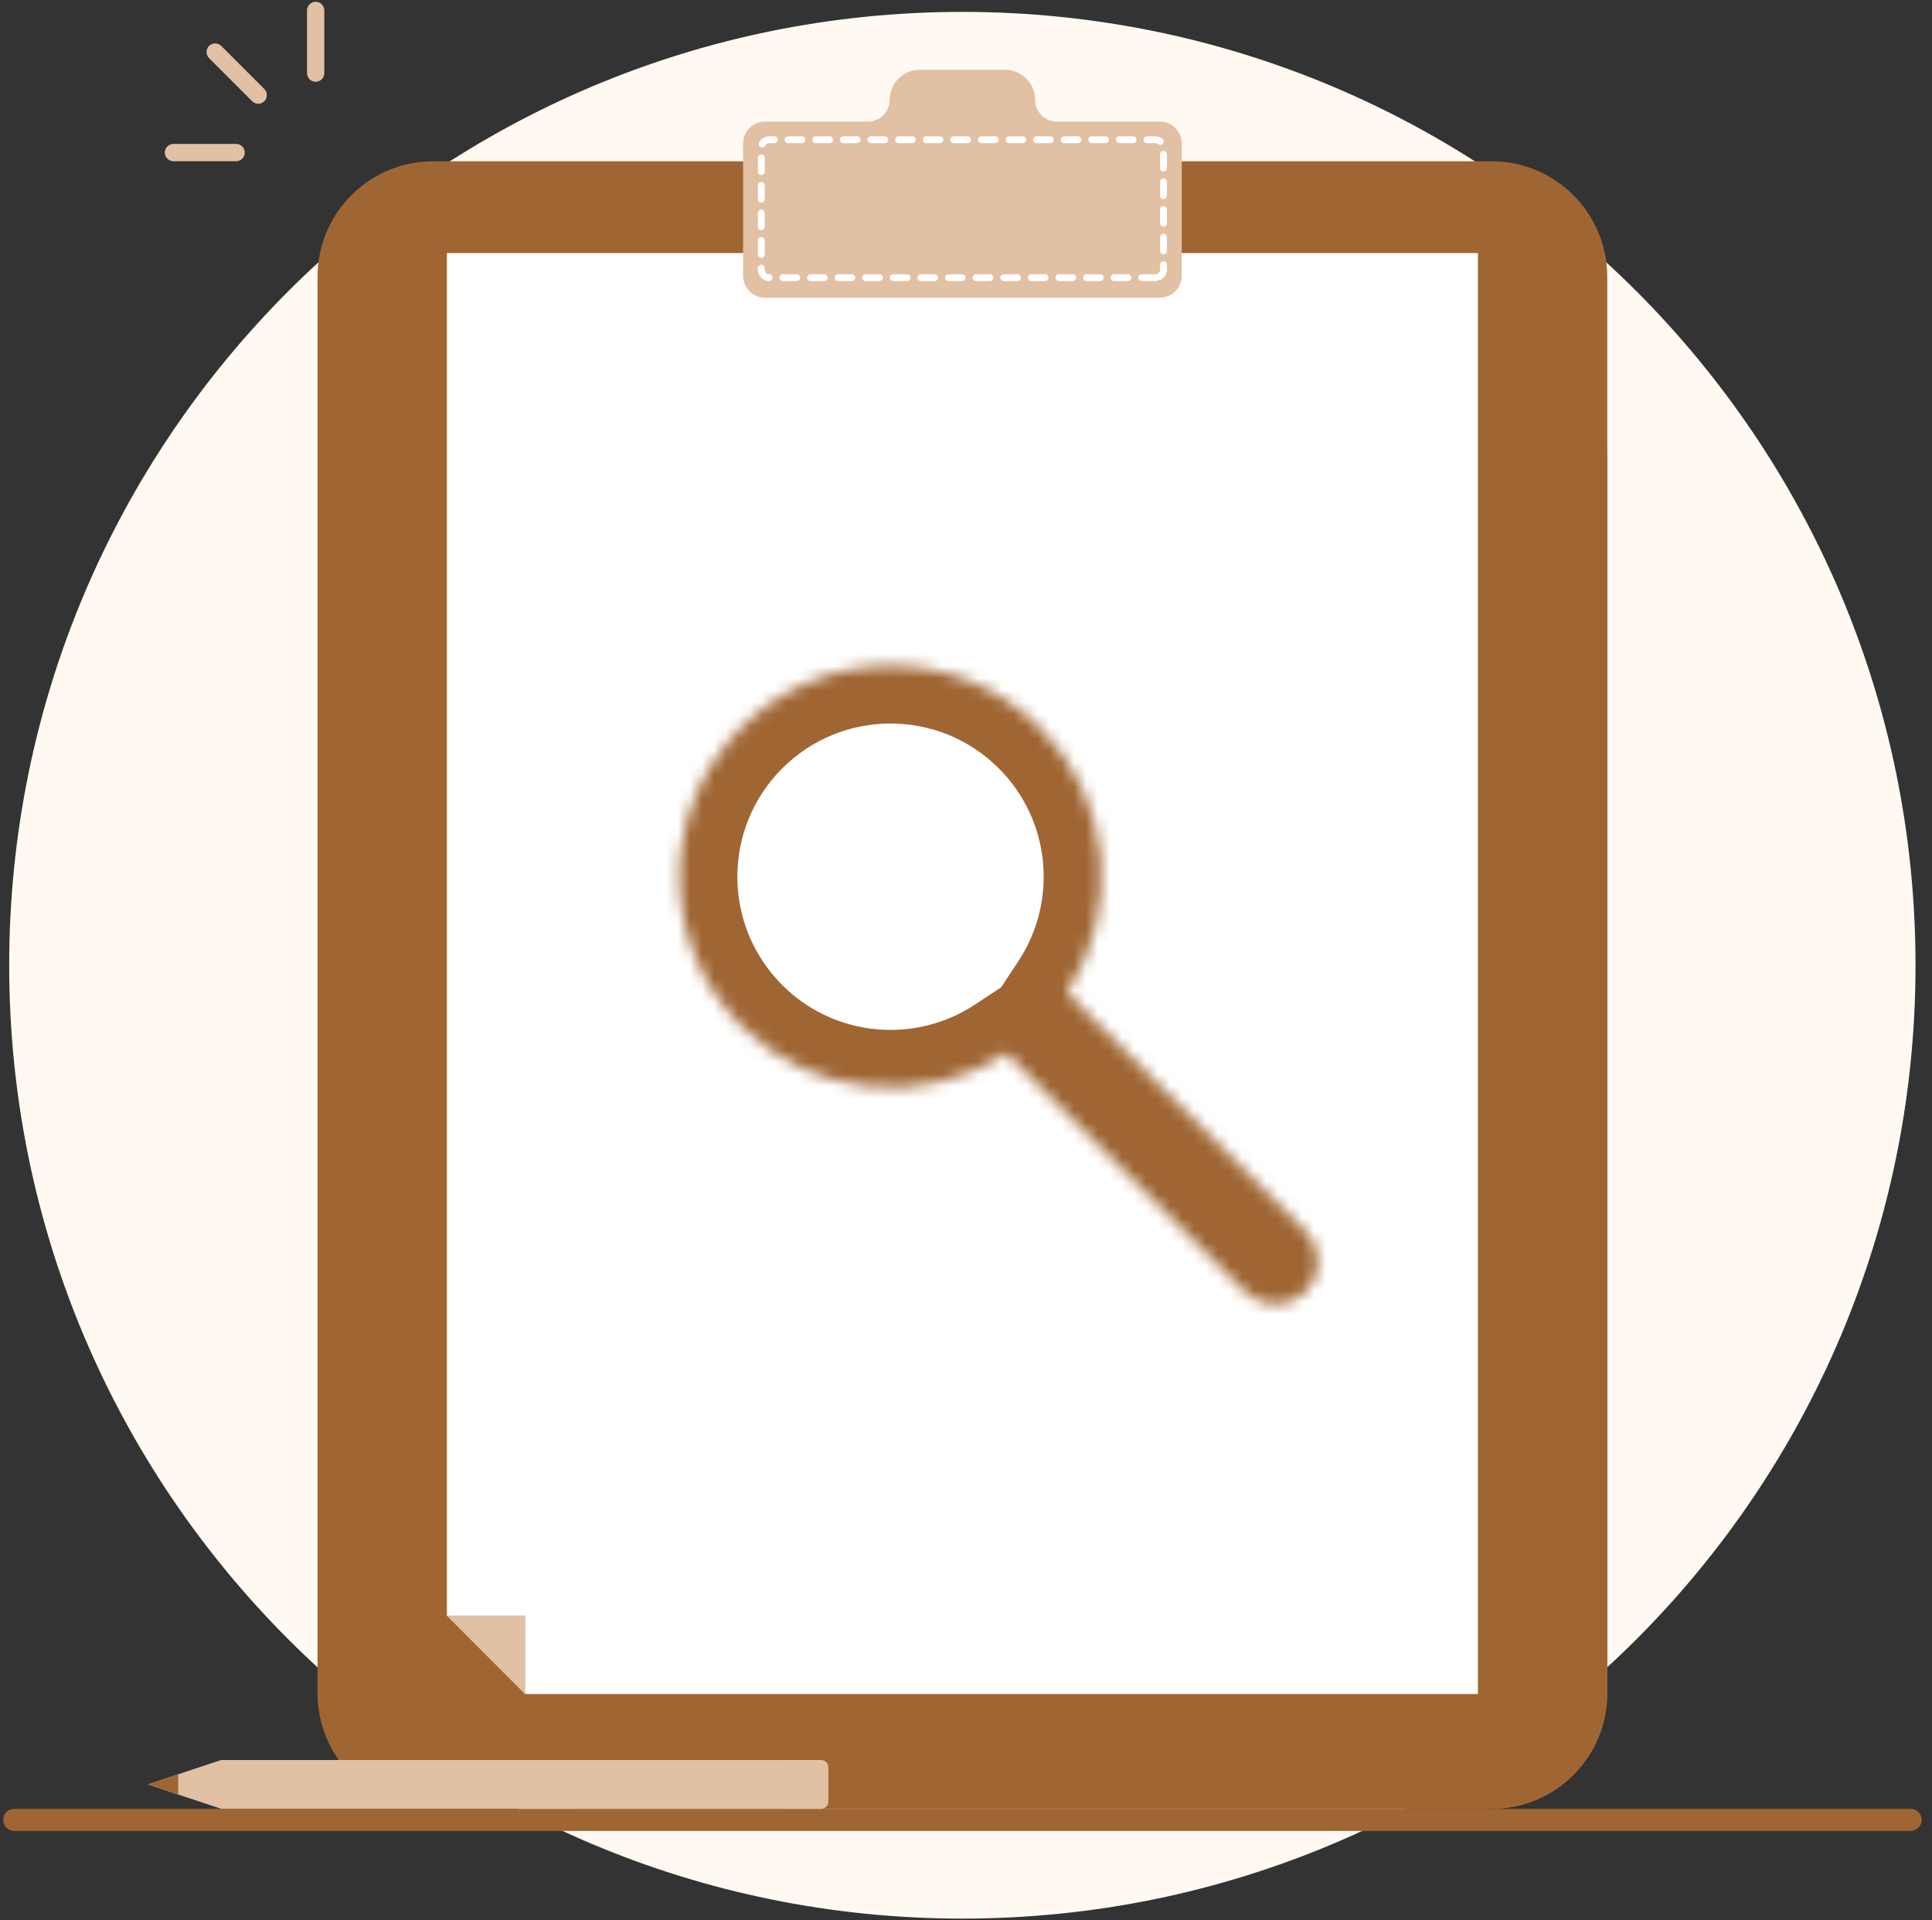<svg width="161" height="160" viewBox="0 0 161 160" fill="none" xmlns="http://www.w3.org/2000/svg">
<rect x="0" y="0" width="161" height="160" fill="#333333" stroke="none"/>
<path d="M80.196 159.853C124.065 159.853 159.627 124.29 159.627 80.422C159.627 36.554 124.065 0.991 80.196 0.991C36.328 0.991 0.766 36.554 0.766 80.422C0.766 124.29 36.328 159.853 80.196 159.853Z" fill="#FFF9F1"/>
<path d="M19.679 13.432H14.455C14.06 13.432 13.734 13.111 13.734 12.711C13.734 12.317 14.055 11.991 14.455 11.991H19.679C20.073 11.991 20.399 12.311 20.399 12.711C20.399 13.111 20.079 13.432 19.679 13.432Z" fill="#E1C0A3"/>
<path d="M26.306 6.812C25.912 6.812 25.586 6.492 25.586 6.092V0.868C25.586 0.473 25.906 0.147 26.306 0.147C26.701 0.147 27.026 0.468 27.026 0.868V6.092C27.026 6.492 26.701 6.812 26.306 6.812Z" fill="#E1C0A3"/>
<path d="M21.519 8.645C21.336 8.645 21.153 8.576 21.01 8.433L17.421 4.844C17.141 4.564 17.141 4.106 17.421 3.826C17.701 3.546 18.158 3.546 18.438 3.826L22.028 7.416C22.308 7.696 22.308 8.153 22.028 8.433C21.885 8.576 21.702 8.645 21.519 8.645Z" fill="#E1C0A3"/>
<path d="M159.213 152.55H1.186C0.677 152.55 0.266 152.139 0.266 151.63C0.266 151.121 0.677 150.71 1.186 150.71H159.219C159.727 150.71 160.139 151.121 160.139 151.63C160.139 152.139 159.722 152.55 159.213 152.55Z" fill="#9F6634"/>
<path d="M133.939 23.079V141.062C133.939 146.389 129.623 150.704 124.296 150.704H36.098C36.04 150.704 35.983 150.704 35.926 150.704C31.971 150.636 28.599 148.184 27.181 144.726C26.718 143.594 26.461 142.359 26.461 141.062V23.079C26.461 17.752 30.776 13.437 36.103 13.437H124.308C129.623 13.437 133.939 17.758 133.939 23.079Z" fill="#9F6634"/>
<path d="M133.941 36.507V141.064C133.941 146.391 129.626 150.706 124.299 150.706H47.297C132.752 146.779 133.941 36.507 133.941 36.507Z" fill="#9F6634"/>
<path d="M37.242 21.085V134.598L43.781 141.143H123.16V21.085H37.242Z" fill="white"/>
<path d="M43.781 141.145L37.242 134.601H43.781V141.145Z" fill="#E1C0A3"/>
<path d="M96.648 10.133H88.075C87.069 10.133 86.257 9.321 86.257 8.315C86.257 6.938 85.131 5.812 83.754 5.812H76.649C75.272 5.812 74.146 6.938 74.146 8.315C74.146 9.321 73.334 10.133 72.328 10.133H63.755C62.743 10.133 61.926 10.95 61.926 11.962V22.976C61.926 23.667 62.314 24.279 62.88 24.582C63.138 24.725 63.435 24.805 63.755 24.805H96.648C97.66 24.805 98.478 23.982 98.478 22.97V11.962C98.478 10.95 97.66 10.133 96.648 10.133Z" fill="#E1C0A3"/>
<path d="M96.289 23.134H64.11C63.744 23.134 63.441 22.831 63.441 22.465V12.308C63.441 11.943 63.744 11.64 64.11 11.64H96.289C96.655 11.64 96.958 11.943 96.958 12.308V22.465C96.958 22.831 96.655 23.134 96.289 23.134Z" stroke="white" stroke-width="0.572" stroke-linecap="round" stroke-linejoin="round" stroke-dasharray="1.15 1.15"/>
<path d="M65.692 146.64H18.418V150.703H65.692V146.64Z" fill="#E1C0A3"/>
<path d="M68.425 150.703H65.688V146.64H68.425C68.763 146.64 69.031 146.908 69.031 147.246V150.098C69.037 150.429 68.763 150.703 68.425 150.703Z" fill="#E1C0A3"/>
<path d="M18.419 146.64V150.703L14.847 149.515L12.32 148.674L14.847 147.828L18.419 146.64Z" fill="#E1C0A3"/>
<path d="M14.847 147.827V149.513L12.32 148.673L14.847 147.827Z" fill="#9F6634"/>
<mask id="path-16-inside-1_2254_86551" fill="white">
<path d="M88.909 82.704C93.404 75.88 92.649 66.615 86.645 60.611C79.777 53.743 68.643 53.743 61.776 60.611C54.908 67.478 54.908 78.612 61.776 85.48C67.779 91.484 77.044 92.239 83.868 87.745L103.768 107.644C105.16 109.036 107.417 109.036 108.809 107.644C110.201 106.252 110.201 103.995 108.809 102.603L88.909 82.704Z"/>
</mask>
<path d="M88.909 82.704C93.404 75.88 92.649 66.615 86.645 60.611C79.777 53.743 68.643 53.743 61.776 60.611C54.908 67.478 54.908 78.612 61.776 85.48C67.779 91.484 77.044 92.239 83.868 87.745L103.768 107.644C105.16 109.036 107.417 109.036 108.809 107.644C110.201 106.252 110.201 103.995 108.809 102.603L88.909 82.704Z" fill="white"/>
<path d="M86.645 60.611L83.236 64.02L86.645 60.611ZM88.909 82.704L84.883 80.052L82.721 83.334L85.5 86.113L88.909 82.704ZM61.776 85.48L65.185 82.071L61.776 85.48ZM83.868 87.745L87.278 84.336L84.499 81.557L81.217 83.718L83.868 87.745ZM103.768 107.644L107.177 104.235L103.768 107.644ZM108.809 102.603L112.218 99.194L108.809 102.603ZM83.236 64.02C87.59 68.374 88.144 75.101 84.883 80.052L92.936 85.356C98.664 76.659 97.708 64.856 90.054 57.201L83.236 64.02ZM65.185 64.02C70.169 59.035 78.251 59.035 83.236 64.02L90.054 57.201C81.304 48.451 67.117 48.451 58.366 57.201L65.185 64.02ZM65.185 82.071C60.2 77.086 60.2 69.004 65.185 64.02L58.366 57.201C49.616 65.952 49.616 80.139 58.366 88.889L65.185 82.071ZM81.217 83.718C76.265 86.979 69.538 86.424 65.185 82.071L58.366 88.889C66.02 96.543 77.823 97.499 86.52 91.772L81.217 83.718ZM107.177 104.235L87.278 84.336L80.459 91.154L100.359 111.054L107.177 104.235ZM105.4 104.235C105.89 103.744 106.686 103.744 107.177 104.235L100.359 111.054C103.633 114.329 108.943 114.329 112.218 111.054L105.4 104.235ZM105.4 106.013C104.909 105.522 104.909 104.726 105.4 104.235L112.218 111.054C115.493 107.779 115.493 102.469 112.218 99.194L105.4 106.013ZM85.5 86.113L105.4 106.013L112.218 99.194L92.319 79.295L85.5 86.113Z" fill="#9F6634" mask="url(#path-16-inside-1_2254_86551)"/>
</svg>
